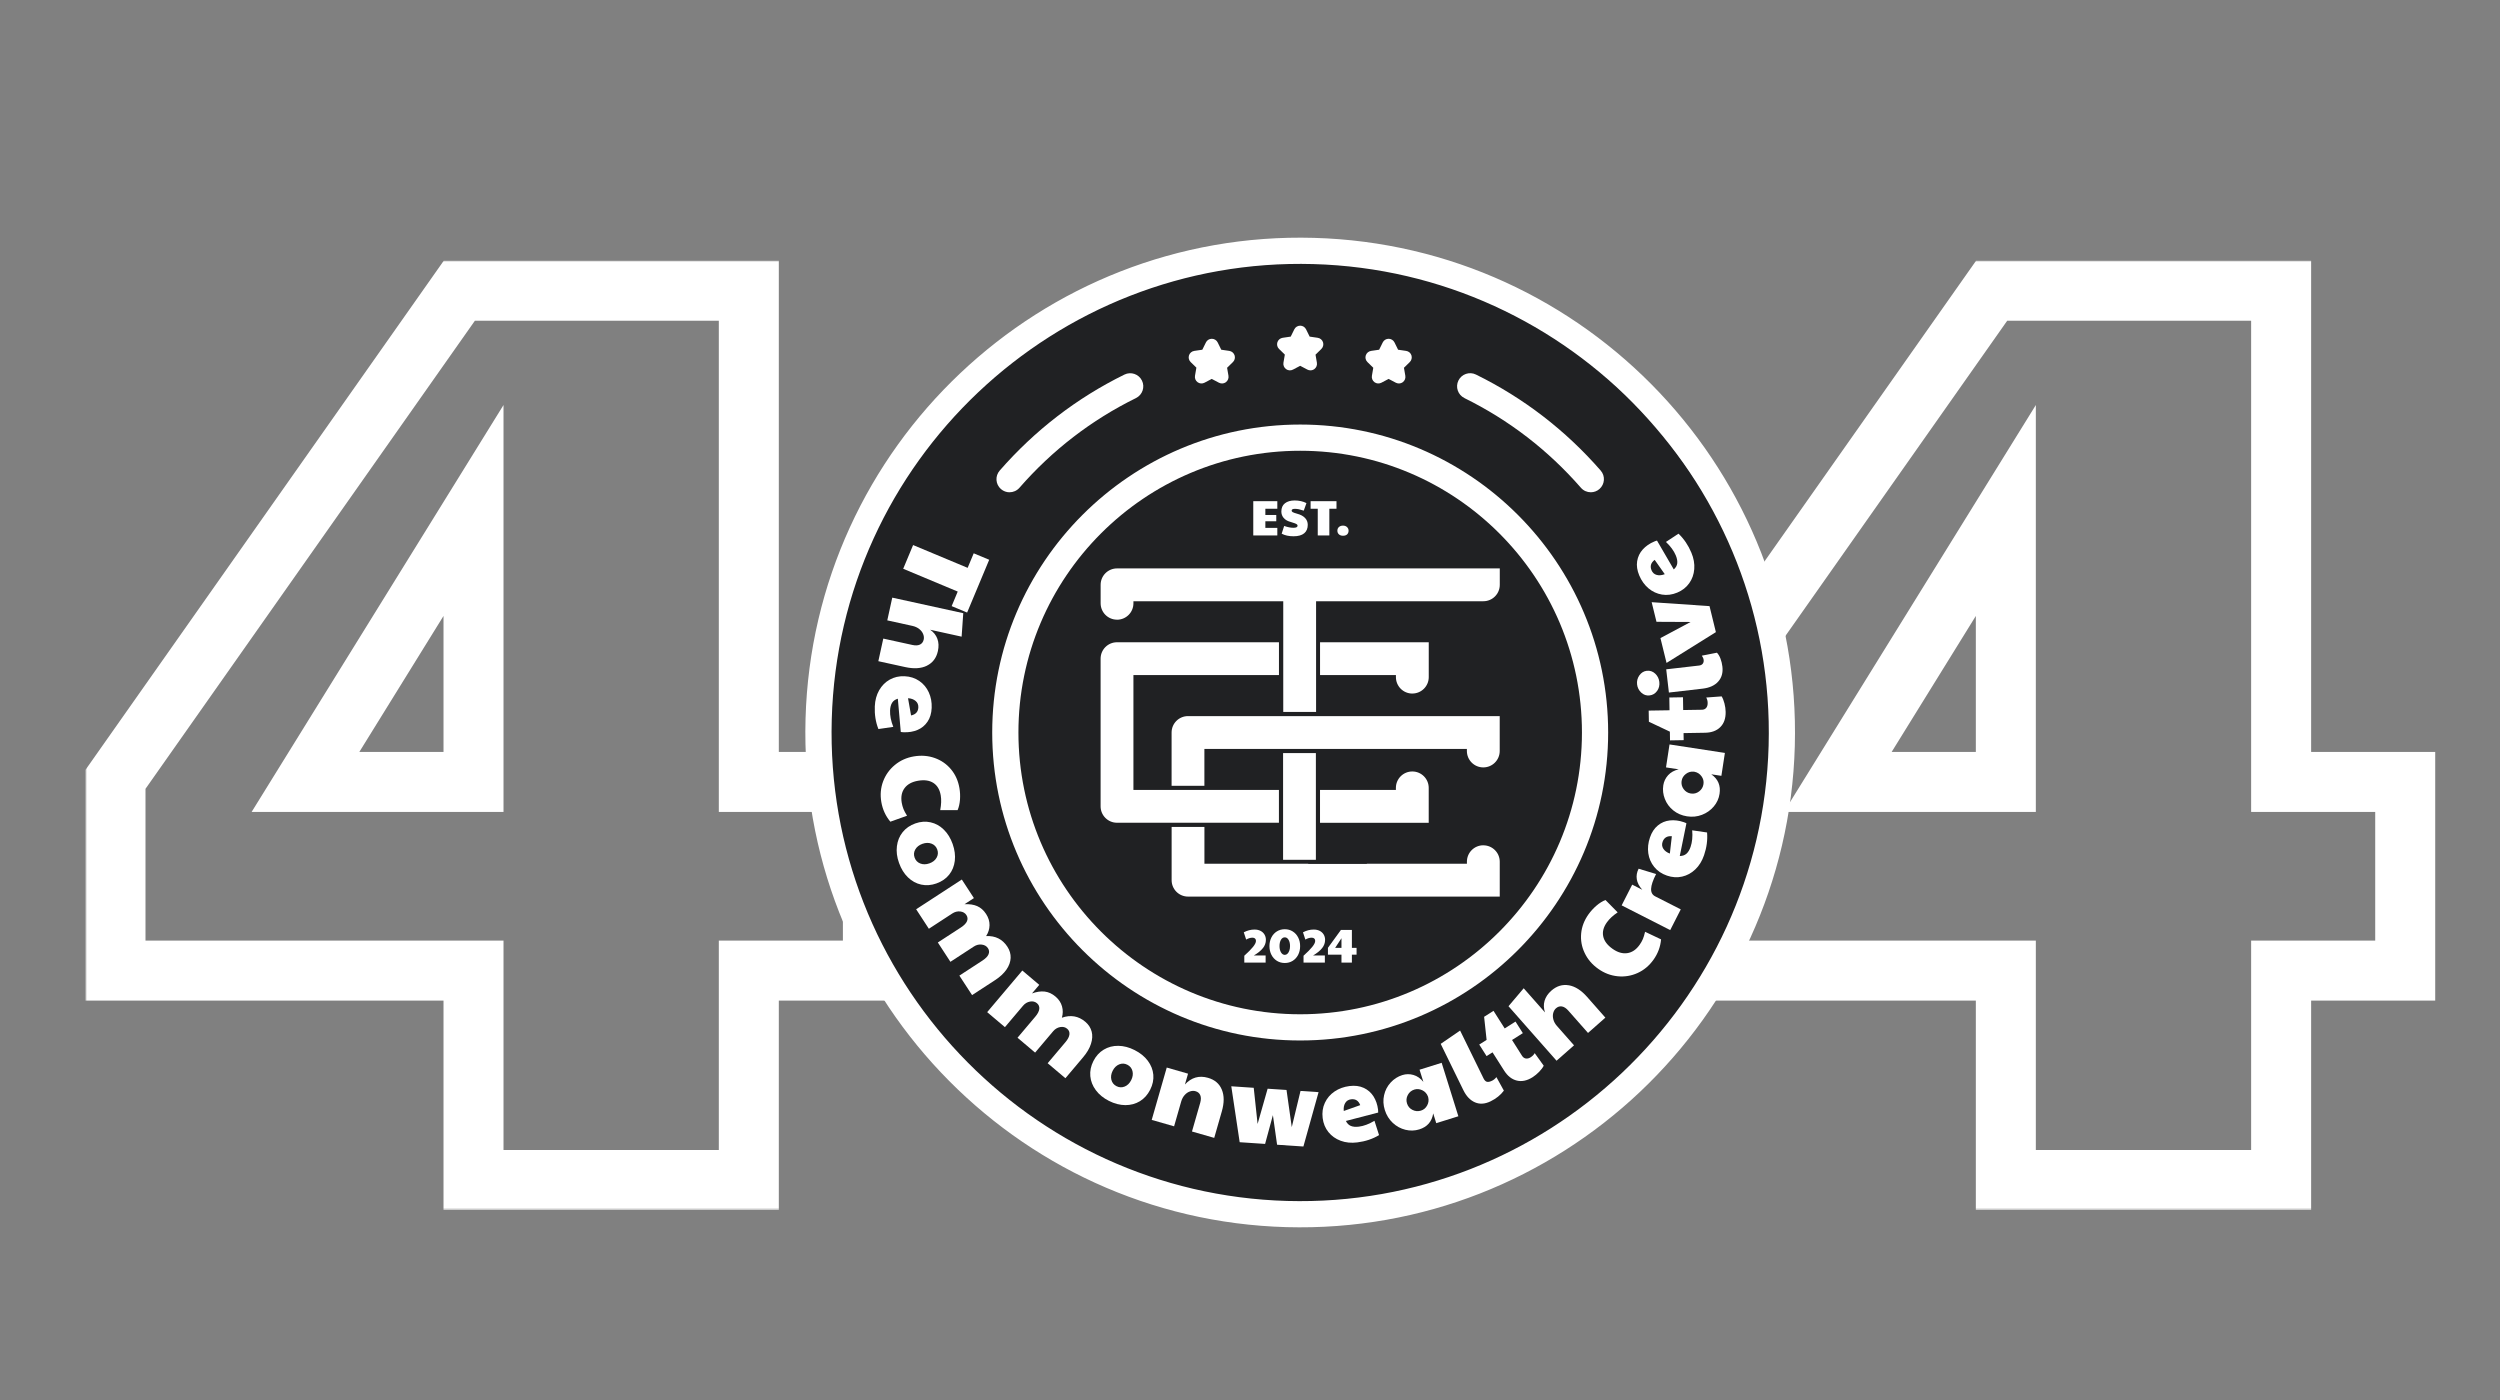 <svg width="500" height="280" viewBox="0 0 500 280" fill="none" xmlns="http://www.w3.org/2000/svg">
<rect x="0" y="0" width="500" height="280" fill="#808080" stroke="none"/>
<mask id="path-1-outside-1_124_1037" maskUnits="userSpaceOnUse" x="17" y="52" width="471" height="190" fill="black">
<rect fill="white" x="17" y="52" width="471" height="190"/>
<path d="M94.703 236V194.123H23.099V155.865L91.86 58.152H149.764V156.382H174.58V194.123H149.764V236H94.703ZM61.098 156.382H94.703V102.097L61.098 156.382ZM401.167 236V194.123H329.562V155.865L398.323 58.152H456.227V156.382H481.043V194.123H456.227V236H401.167ZM367.562 156.382H401.167V102.097L367.562 156.382Z"/>
</mask>
<path d="M94.703 236H88.703V242H94.703V236ZM94.703 194.123H100.703V188.123H94.703V194.123ZM23.099 194.123H17.099V200.123H23.099V194.123ZM23.099 155.865L18.192 152.412L17.099 153.965V155.865H23.099ZM91.86 58.152V52.152H88.745L86.953 54.699L91.86 58.152ZM149.764 58.152H155.764V52.152H149.764V58.152ZM149.764 156.382H143.764V162.382H149.764V156.382ZM174.58 156.382H180.58V150.382H174.58V156.382ZM174.58 194.123V200.123H180.58V194.123H174.58ZM149.764 194.123V188.123H143.764V194.123H149.764ZM149.764 236V242H155.764V236H149.764ZM61.098 156.382L55.996 153.224L50.327 162.382H61.098V156.382ZM94.703 156.382V162.382H100.703V156.382H94.703ZM94.703 102.097H100.703V81.005L89.602 98.939L94.703 102.097ZM100.703 236V194.123H88.703V236H100.703ZM94.703 188.123H23.099V200.123H94.703V188.123ZM29.099 194.123V155.865H17.099V194.123H29.099ZM28.005 159.318L96.766 61.605L86.953 54.699L18.192 152.412L28.005 159.318ZM91.86 64.152H149.764V52.152H91.86V64.152ZM143.764 58.152V156.382H155.764V58.152H143.764ZM149.764 162.382H174.58V150.382H149.764V162.382ZM168.58 156.382V194.123H180.58V156.382H168.58ZM174.58 188.123H149.764V200.123H174.58V188.123ZM143.764 194.123V236H155.764V194.123H143.764ZM149.764 230H94.703V242H149.764V230ZM61.098 162.382H94.703V150.382H61.098V162.382ZM100.703 156.382V102.097H88.703V156.382H100.703ZM89.602 98.939L55.996 153.224L66.2 159.54L99.805 105.255L89.602 98.939ZM401.167 236H395.167V242H401.167V236ZM401.167 194.123H407.167V188.123H401.167V194.123ZM329.562 194.123H323.562V200.123H329.562V194.123ZM329.562 155.865L324.656 152.412L323.562 153.965V155.865H329.562ZM398.323 58.152V52.152H395.209L393.417 54.699L398.323 58.152ZM456.227 58.152H462.227V52.152H456.227V58.152ZM456.227 156.382H450.227V162.382H456.227V156.382ZM481.043 156.382H487.043V150.382H481.043V156.382ZM481.043 194.123V200.123H487.043V194.123H481.043ZM456.227 194.123V188.123H450.227V194.123H456.227ZM456.227 236V242H462.227V236H456.227ZM367.562 156.382L362.46 153.224L356.791 162.382H367.562V156.382ZM401.167 156.382V162.382H407.167V156.382H401.167ZM401.167 102.097H407.167V81.005L396.065 98.939L401.167 102.097ZM407.167 236V194.123H395.167V236H407.167ZM401.167 188.123H329.562V200.123H401.167V188.123ZM335.562 194.123V155.865H323.562V194.123H335.562ZM334.469 159.318L403.23 61.605L393.417 54.699L324.656 152.412L334.469 159.318ZM398.323 64.152H456.227V52.152H398.323V64.152ZM450.227 58.152V156.382H462.227V58.152H450.227ZM456.227 162.382H481.043V150.382H456.227V162.382ZM475.043 156.382V194.123H487.043V156.382H475.043ZM481.043 188.123H456.227V200.123H481.043V188.123ZM450.227 194.123V236H462.227V194.123H450.227ZM456.227 230H401.167V242H456.227V230ZM367.562 162.382H401.167V150.382H367.562V162.382ZM407.167 156.382V102.097H395.167V156.382H407.167ZM396.065 98.939L362.46 153.224L372.664 159.54L406.269 105.255L396.065 98.939Z" fill="white" mask="url(#path-1-outside-1_124_1037)"/>
<rect x="162.689" y="49.746" width="193.508" height="193.508" rx="96.754" fill="#202123"/>
<path d="M262.79 47.573C208.24 46.053 162.628 89.195 161.108 143.745C159.588 198.294 202.729 243.906 257.279 245.427C311.829 246.947 357.441 203.805 358.961 149.255C360.481 94.706 317.339 49.094 262.79 47.573ZM353.726 149.111C352.284 200.771 309.09 241.626 257.43 240.191C205.763 238.75 164.908 195.549 166.35 143.889C167.785 92.229 210.986 51.374 262.646 52.815C314.306 54.257 355.161 97.451 353.726 149.111Z" fill="white"/>
<path d="M201.91 98.454C202.644 98.454 203.365 98.152 203.889 97.556C210.455 90.027 218.298 83.992 227.196 79.615C228.494 78.973 229.031 77.407 228.389 76.109C227.747 74.812 226.181 74.275 224.883 74.917C215.356 79.602 206.969 86.063 199.938 94.116C198.988 95.204 199.099 96.861 200.187 97.811C200.685 98.244 201.301 98.46 201.91 98.46V98.454Z" fill="white"/>
<path d="M292.879 79.615C301.777 83.992 309.621 90.027 316.186 97.556C316.704 98.152 317.431 98.454 318.165 98.454C318.774 98.454 319.39 98.244 319.888 97.805C320.976 96.855 321.094 95.197 320.137 94.109C313.113 86.056 304.719 79.596 295.192 74.91C293.895 74.268 292.322 74.806 291.686 76.103C291.044 77.4 291.582 78.973 292.879 79.609V79.615Z" fill="white"/>
<path d="M260.038 208.097C293.999 208.097 321.631 180.465 321.631 146.503C321.631 112.541 293.999 84.909 260.038 84.909C226.076 84.909 198.444 112.541 198.444 146.503C198.444 180.465 226.076 208.097 260.038 208.097ZM260.038 90.152C291.11 90.152 316.389 115.431 316.389 146.503C316.389 177.575 291.11 202.855 260.038 202.855C228.966 202.855 203.686 177.575 203.686 146.503C203.686 115.431 228.966 90.152 260.038 90.152Z" fill="white"/>
<path d="M282.467 138.706C284.282 138.706 285.75 137.238 285.75 135.423V128.451H264.009V135.017H279.184V135.429C279.184 137.245 280.652 138.712 282.467 138.712V138.706Z" fill="white"/>
<path d="M223.403 164.549H234.326H240.885H255.785V157.983H240.885H234.326H226.685V135.017H255.792V128.451H223.403C221.588 128.451 220.12 129.919 220.12 131.734V161.266C220.12 163.081 221.588 164.549 223.403 164.549Z" fill="white"/>
<path d="M296.666 169.057C294.851 169.057 293.383 170.525 293.383 172.34V172.753H273.366V172.785H261.65V172.753H240.885V165.381H234.326V176.035C234.326 177.851 235.793 179.318 237.608 179.318H299.949V172.346C299.949 170.531 298.481 169.064 296.666 169.064V169.057Z" fill="white"/>
<path d="M263.176 167.124V164.549V157.983V155.408V150.618H256.617V155.408V157.983V164.549V167.124V171.96H263.176V167.124Z" fill="white"/>
<path d="M285.743 157.577C285.743 155.762 284.276 154.294 282.461 154.294C280.645 154.294 279.178 155.762 279.178 157.577V157.99H264.002V164.555H285.743V157.584V157.577Z" fill="white"/>
<path d="M263.176 143.22H237.602C235.787 143.22 234.319 144.688 234.319 146.503V157.158H240.878V149.786H256.604L263.17 149.793L293.377 149.786V150.199C293.377 152.014 294.845 153.482 296.66 153.482C298.475 153.482 299.943 152.014 299.943 150.199V143.227H263.17L263.176 143.22Z" fill="white"/>
<path d="M223.403 123.943C225.218 123.943 226.686 122.475 226.686 120.66V120.247H256.65V142.388H263.216V120.247H296.673C298.488 120.247 299.956 118.78 299.956 116.965V113.682H223.409C221.594 113.682 220.126 115.15 220.126 116.965V120.654C220.126 122.469 221.594 123.936 223.409 123.936L223.403 123.943Z" fill="white"/>
<path d="M256.965 70.933L256.689 72.538C256.604 73.03 256.807 73.528 257.214 73.823C257.62 74.118 258.151 74.157 258.596 73.921L260.038 73.161L261.479 73.921C261.669 74.019 261.879 74.072 262.089 74.072C262.357 74.072 262.633 73.987 262.862 73.823C263.268 73.528 263.465 73.03 263.379 72.538L263.104 70.933L264.271 69.793C264.624 69.446 264.756 68.921 264.605 68.45C264.454 67.978 264.041 67.631 263.543 67.559L261.931 67.323L261.211 65.862C260.988 65.416 260.536 65.134 260.038 65.134C259.54 65.134 259.081 65.416 258.865 65.862L258.144 67.323L256.532 67.559C256.041 67.631 255.628 67.978 255.477 68.45C255.326 68.921 255.451 69.446 255.811 69.793L256.978 70.933H256.965Z" fill="white"/>
<path d="M274.656 73.554L274.381 75.159C274.296 75.651 274.499 76.149 274.899 76.444C275.305 76.739 275.836 76.778 276.281 76.542L277.723 75.782L279.165 76.542C279.355 76.64 279.564 76.693 279.774 76.693C280.043 76.693 280.318 76.608 280.547 76.444C280.953 76.149 281.15 75.651 281.065 75.159L280.79 73.554L281.956 72.414C282.31 72.067 282.441 71.542 282.29 71.071C282.139 70.599 281.727 70.251 281.229 70.179L279.617 69.944L278.896 68.482C278.673 68.037 278.221 67.755 277.723 67.755C277.225 67.755 276.766 68.037 276.55 68.482L275.829 69.944L274.217 70.179C273.726 70.251 273.313 70.599 273.156 71.071C272.999 71.542 273.13 72.067 273.49 72.414L274.656 73.554Z" fill="white"/>
<path d="M239.273 73.554L238.998 75.159C238.912 75.651 239.116 76.149 239.522 76.444C239.928 76.739 240.459 76.778 240.904 76.542L242.346 75.782L243.787 76.542C243.977 76.64 244.187 76.693 244.397 76.693C244.665 76.693 244.941 76.608 245.17 76.444C245.576 76.149 245.773 75.651 245.694 75.159L245.419 73.554L246.585 72.414C246.946 72.067 247.07 71.542 246.92 71.071C246.762 70.599 246.356 70.251 245.865 70.179L244.253 69.944L243.532 68.482C243.309 68.037 242.857 67.755 242.359 67.755C241.861 67.755 241.402 68.037 241.186 68.482L240.465 69.944L238.853 70.179C238.362 70.251 237.949 70.599 237.798 71.071C237.648 71.542 237.772 72.067 238.133 72.414L239.299 73.554H239.273Z" fill="white"/>
<path d="M190.332 121.224L193.425 122.514L197.841 111.952L194.742 110.661L193.53 113.57L182.62 109.01L180.641 113.754L191.544 118.314L190.332 121.224Z" fill="white"/>
<path d="M185.391 133.13C186.545 132.56 187.279 131.59 187.58 130.214C187.777 129.31 187.744 128.49 187.475 127.763C187.206 127.036 186.728 126.426 186.034 125.948L192.324 127.331L192.652 122.639L178.452 119.527L177.456 124.074L182.495 125.181C183.026 125.299 183.478 125.509 183.852 125.804C184.225 126.105 184.481 126.44 184.631 126.82C184.782 127.2 184.821 127.56 184.743 127.907C184.638 128.379 184.395 128.713 184.002 128.91C183.616 129.1 183.111 129.133 182.495 128.995L176.657 127.717L175.667 132.238L181.054 133.418C182.79 133.798 184.238 133.706 185.391 133.136V133.13Z" fill="white"/>
<path d="M178.013 142.106C178.04 141.458 178.177 140.94 178.42 140.554C178.662 140.167 179.049 139.892 179.566 139.741L180.156 146.385C180.274 146.418 180.464 146.444 180.726 146.451C181.742 146.49 182.666 146.339 183.491 145.992C184.323 145.645 184.992 145.094 185.503 144.341C186.014 143.587 186.289 142.67 186.335 141.582C186.381 140.449 186.191 139.413 185.758 138.47C185.326 137.526 184.69 136.76 183.845 136.183C183 135.606 182.017 135.292 180.903 135.246C179.815 135.2 178.832 135.429 177.948 135.921C177.07 136.412 176.362 137.127 175.831 138.05C175.301 138.981 175.012 140.049 174.96 141.274C174.894 142.906 175.13 144.413 175.681 145.809L178.656 145.376C178.19 144.197 177.974 143.102 178.013 142.106ZM183.124 140.193C183.511 140.521 183.688 140.947 183.668 141.471C183.629 142.355 183.144 142.893 182.214 143.089L181.604 139.643C182.233 139.682 182.744 139.866 183.124 140.193Z" fill="white"/>
<path d="M180.693 161.797C180.543 161.417 180.425 161.004 180.346 160.559C180.15 159.386 180.333 158.409 180.91 157.63C181.486 156.85 182.391 156.358 183.622 156.149C184.88 155.932 185.903 156.083 186.682 156.588C187.462 157.092 187.954 157.931 188.15 159.091C188.294 159.929 188.255 160.906 188.045 162.02L191.518 162.033C191.774 161.437 191.931 160.749 191.996 159.962C192.055 159.176 192.023 158.39 191.885 157.61C191.636 156.162 191.079 154.91 190.208 153.868C189.336 152.82 188.248 152.066 186.945 151.601C185.641 151.136 184.251 151.031 182.771 151.28C181.322 151.529 180.058 152.093 178.977 152.99C177.895 153.882 177.116 154.976 176.624 156.273C176.139 157.571 176.015 158.947 176.264 160.395C176.519 161.889 177.122 163.206 178.072 164.339L181.408 163.147C181.08 162.623 180.838 162.17 180.687 161.79L180.693 161.797Z" fill="white"/>
<path d="M187.305 176.678C188.36 176.304 189.198 175.727 189.828 174.941C190.457 174.155 190.83 173.231 190.961 172.163C191.092 171.095 190.941 169.974 190.529 168.795C190.116 167.629 189.526 166.672 188.759 165.925C187.993 165.171 187.115 164.686 186.125 164.464C185.136 164.241 184.107 164.313 183.059 164.686C182.004 165.06 181.165 165.643 180.529 166.436C179.894 167.229 179.514 168.159 179.383 169.234C179.245 170.302 179.383 171.422 179.802 172.582C180.222 173.762 180.818 174.725 181.591 175.472C182.364 176.219 183.242 176.704 184.238 176.92C185.228 177.136 186.256 177.058 187.324 176.678H187.305ZM182.921 171.514C182.718 170.944 182.764 170.4 183.059 169.889C183.354 169.371 183.832 168.998 184.494 168.762C185.156 168.526 185.765 168.52 186.322 168.736C186.872 168.952 187.252 169.345 187.455 169.915C187.659 170.485 187.613 171.029 187.318 171.547C187.023 172.065 186.545 172.438 185.883 172.674C185.215 172.91 184.612 172.916 184.055 172.7C183.504 172.484 183.124 172.091 182.921 171.521V171.514Z" fill="white"/>
<path d="M201.288 193.917C201.819 193.151 202.094 192.377 202.127 191.591C202.159 190.805 201.943 190.058 201.478 189.344C200.502 187.843 199.08 187.129 197.225 187.214C197.664 186.539 197.894 185.818 197.907 185.045C197.92 184.272 197.691 183.525 197.219 182.798C196.74 182.057 196.144 181.533 195.443 181.225C194.742 180.917 193.89 180.793 192.894 180.845L194.781 179.62L192.363 175.904L183.229 181.854L185.772 185.753L190.463 182.693C190.968 182.365 191.498 182.228 192.049 182.293C192.599 182.359 193.012 182.595 193.281 183.014C193.536 183.407 193.576 183.82 193.399 184.239C193.222 184.665 192.815 185.078 192.186 185.491L187.567 188.498L190.083 192.364L194.775 189.304C195.279 188.977 195.81 188.846 196.36 188.918C196.917 188.99 197.33 189.232 197.599 189.652C197.848 190.032 197.881 190.438 197.704 190.864C197.527 191.29 197.12 191.703 196.491 192.115L191.872 195.123L194.414 199.022L199.034 196.014C200.01 195.378 200.757 194.677 201.288 193.917Z" fill="white"/>
<path d="M218.331 206.321C218.134 205.561 217.715 204.906 217.06 204.355C215.69 203.196 214.124 202.927 212.375 203.543C212.604 202.77 212.611 202.016 212.401 201.269C212.191 200.522 211.759 199.873 211.097 199.31C210.422 198.74 209.708 198.406 208.948 198.314C208.188 198.222 207.336 198.347 206.399 198.687L207.854 196.971L204.466 194.107L197.435 202.429L200.987 205.43L204.604 201.151C204.99 200.692 205.462 200.411 206.006 200.312C206.55 200.214 207.015 200.326 207.395 200.647C207.755 200.948 207.906 201.328 207.86 201.787C207.808 202.245 207.546 202.763 207.061 203.333L203.503 207.546L207.021 210.521L210.638 206.242C211.025 205.784 211.497 205.509 212.047 205.41C212.598 205.319 213.063 205.43 213.443 205.758C213.79 206.052 213.941 206.426 213.888 206.885C213.836 207.343 213.574 207.861 213.089 208.431L209.531 212.644L213.082 215.645L216.64 211.432C217.387 210.547 217.912 209.656 218.193 208.772C218.482 207.887 218.528 207.062 218.331 206.301V206.321Z" fill="white"/>
<path d="M230.663 214.944C230.571 213.942 230.204 213.011 229.562 212.153C228.92 211.294 228.035 210.58 226.921 210.017C225.821 209.46 224.733 209.178 223.658 209.165C222.584 209.152 221.614 209.407 220.742 209.932C219.871 210.456 219.183 211.216 218.678 212.212C218.174 213.208 217.971 214.21 218.062 215.226C218.154 216.235 218.521 217.172 219.163 218.037C219.805 218.902 220.677 219.616 221.778 220.173C222.892 220.737 223.992 221.018 225.067 221.025C226.142 221.025 227.111 220.769 227.976 220.245C228.841 219.721 229.529 218.948 230.04 217.939C230.545 216.943 230.748 215.94 230.663 214.944ZM226.24 216.025C225.925 216.654 225.486 217.087 224.936 217.31C224.386 217.532 223.842 217.513 223.304 217.238C222.767 216.969 222.426 216.543 222.276 215.966C222.132 215.39 222.217 214.787 222.531 214.158C222.846 213.529 223.285 213.103 223.835 212.874C224.386 212.651 224.929 212.671 225.467 212.946C226.004 213.214 226.345 213.64 226.495 214.217C226.64 214.794 226.554 215.396 226.24 216.025Z" fill="white"/>
<path d="M241.592 215.56C239.81 215.049 238.277 215.495 236.986 216.897L237.609 214.734L233.349 213.509L230.342 223.98L234.817 225.264L236.239 220.304C236.39 219.78 236.626 219.347 236.947 218.994C237.268 218.64 237.622 218.404 238.015 218.279C238.401 218.155 238.768 218.142 239.103 218.24C239.568 218.371 239.889 218.64 240.053 219.039C240.223 219.439 240.216 219.944 240.046 220.553L238.395 226.3L242.844 227.577L244.364 222.276C244.856 220.566 244.856 219.118 244.364 217.926C243.873 216.733 242.949 215.947 241.592 215.56Z" fill="white"/>
<path d="M258.354 225.428L257.305 217.998L253.525 217.742L251.519 224.793L250.746 217.559L246.258 217.257L247.935 228.442L253.02 228.783L254.58 223.03L255.418 228.947L260.68 229.301L263.714 218.43L260.103 218.188L258.354 225.428Z" fill="white"/>
<path d="M271.767 225.33C271.125 225.409 270.594 225.363 270.168 225.186C269.742 225.009 269.414 224.675 269.178 224.19L275.639 222.512C275.652 222.394 275.639 222.198 275.613 221.936C275.489 220.927 275.181 220.042 274.702 219.282C274.217 218.522 273.569 217.952 272.743 217.572C271.917 217.192 270.967 217.074 269.886 217.211C268.766 217.356 267.77 217.716 266.911 218.299C266.053 218.882 265.404 219.636 264.972 220.566C264.539 221.497 264.395 222.512 264.533 223.62C264.67 224.701 265.05 225.631 265.686 226.418C266.322 227.204 267.134 227.781 268.137 228.154C269.139 228.528 270.247 228.632 271.459 228.482C273.077 228.279 274.532 227.794 275.81 227.021L274.892 224.157C273.805 224.812 272.763 225.206 271.773 225.33H271.767ZM269.041 220.606C269.296 220.173 269.69 219.924 270.214 219.859C271.092 219.747 271.701 220.14 272.048 221.025L268.753 222.198C268.687 221.569 268.785 221.038 269.041 220.606Z" fill="white"/>
<path d="M283.908 213.935L284.675 216.379C284.098 215.665 283.43 215.206 282.683 214.99C281.936 214.774 281.189 214.787 280.462 215.016C279.564 215.298 278.784 215.796 278.129 216.51C277.474 217.225 277.035 218.063 276.819 219.033C276.596 220.003 276.648 220.992 276.963 222.001C277.284 223.024 277.815 223.882 278.549 224.57C279.282 225.258 280.128 225.717 281.071 225.953C282.015 226.188 282.945 226.162 283.856 225.88C285.455 225.382 286.385 224.314 286.641 222.676L287.25 224.635L291.673 223.253L288.331 212.559L283.908 213.942V213.935ZM285.435 221.077C285.16 221.602 284.741 221.956 284.184 222.126C283.607 222.303 283.044 222.257 282.5 221.982C281.949 221.707 281.582 221.274 281.399 220.684C281.222 220.108 281.268 219.551 281.556 219.007C281.838 218.463 282.277 218.103 282.867 217.913C283.397 217.749 283.935 217.795 284.472 218.057C285.009 218.319 285.376 218.732 285.586 219.282L285.638 219.452C285.782 220.009 285.717 220.547 285.442 221.071L285.435 221.077Z" fill="white"/>
<path d="M298.429 216.137C297.977 216.36 297.623 216.425 297.367 216.353C297.112 216.274 296.889 216.052 296.706 215.678L292.021 206.111L288.141 208.772L292.669 218.024C293.272 219.256 294.052 220.068 295.009 220.475C295.965 220.881 297.007 220.809 298.134 220.258C299.228 219.721 300.113 219.013 300.775 218.129L299.281 215.423C299.038 215.737 298.757 215.973 298.429 216.137Z" fill="white"/>
<path d="M306.174 211.432C305.814 211.661 305.479 211.753 305.171 211.701C304.863 211.655 304.608 211.471 304.411 211.163L302.406 207.999L304.569 206.629L303.101 204.316L300.938 205.686L298.704 202.167L296.823 203.359L297.321 207.979L295.847 208.909L297.315 211.222L298.507 210.469L300.814 214.099C301.515 215.206 302.367 215.875 303.376 216.117C304.385 216.36 305.433 216.13 306.521 215.442C306.98 215.147 307.419 214.787 307.832 214.361C308.245 213.929 308.552 213.529 308.743 213.142L306.941 210.626C306.764 210.947 306.508 211.216 306.167 211.426L306.174 211.432Z" fill="white"/>
<path d="M313.768 197.062C312.504 196.84 311.337 197.194 310.276 198.124C309.581 198.74 309.129 199.415 308.913 200.162C308.697 200.909 308.73 201.682 308.998 202.481L304.739 197.652L301.699 201.243L311.311 212.146L314.804 209.067L311.39 205.194C311.03 204.788 310.787 204.349 310.669 203.89C310.551 203.432 310.538 202.999 310.643 202.606C310.748 202.213 310.931 201.898 311.193 201.662C311.56 201.341 311.953 201.217 312.379 201.289C312.805 201.361 313.231 201.636 313.651 202.108L317.602 206.59L321.075 203.53L317.431 199.395C316.258 198.058 315.033 197.279 313.768 197.056V197.062Z" fill="white"/>
<path d="M328.558 187.843C328.4 188.217 328.191 188.59 327.922 188.964C327.234 189.933 326.408 190.49 325.452 190.628C324.495 190.766 323.506 190.477 322.49 189.75C321.448 189.009 320.832 188.184 320.642 187.266C320.452 186.349 320.695 185.419 321.383 184.462C321.874 183.767 322.595 183.106 323.532 182.47L321.094 180C320.491 180.236 319.889 180.616 319.292 181.127C318.696 181.638 318.165 182.221 317.7 182.863C316.848 184.062 316.357 185.34 316.232 186.69C316.108 188.046 316.337 189.35 316.933 190.595C317.523 191.847 318.427 192.908 319.653 193.773C320.852 194.625 322.149 195.116 323.538 195.254C324.934 195.392 326.264 195.169 327.522 194.599C328.78 194.029 329.842 193.144 330.7 191.945C331.578 190.713 332.083 189.357 332.214 187.876L329.016 186.356C328.879 186.959 328.728 187.45 328.571 187.823L328.558 187.843Z" fill="white"/>
<path d="M328.446 177.949L326.441 176.927L324.331 181.074L334.042 186.021L336.152 181.874L331.041 179.272C330.464 178.978 330.189 178.473 330.222 177.752C330.255 177.031 330.582 176.049 331.218 174.804L327.725 173.742C327.371 174.437 327.247 175.138 327.358 175.845C327.47 176.553 327.83 177.254 328.453 177.949H328.446Z" fill="white"/>
<path d="M338.439 166.063C338.55 167.327 338.439 168.435 338.117 169.378C337.908 169.988 337.633 170.446 337.285 170.748C336.938 171.049 336.499 171.2 335.955 171.2L337.285 164.66C337.18 164.595 337.01 164.516 336.755 164.431C335.791 164.103 334.867 163.985 333.97 164.084C333.072 164.182 332.273 164.516 331.571 165.093C330.87 165.669 330.34 166.469 329.992 167.498C329.625 168.572 329.514 169.621 329.658 170.649C329.802 171.678 330.202 172.589 330.844 173.388C331.486 174.181 332.338 174.764 333.4 175.125C334.428 175.479 335.437 175.544 336.42 175.321C337.403 175.099 338.288 174.62 339.061 173.88C339.834 173.139 340.417 172.196 340.811 171.043C341.341 169.496 341.538 167.983 341.413 166.495L338.439 166.063ZM333.976 170.715C333.38 170.499 332.948 170.178 332.672 169.758C332.397 169.339 332.345 168.874 332.515 168.376C332.803 167.543 333.419 167.163 334.369 167.242L333.97 170.721L333.976 170.715Z" fill="white"/>
<path d="M333.21 153.482L335.739 153.868C334.841 154.071 334.14 154.471 333.616 155.048C333.098 155.631 332.777 156.299 332.659 157.053C332.515 157.983 332.62 158.901 332.974 159.798C333.328 160.702 333.891 161.463 334.664 162.085C335.438 162.708 336.348 163.101 337.397 163.265C338.458 163.428 339.461 163.33 340.398 162.963C341.341 162.603 342.121 162.046 342.75 161.305C343.379 160.565 343.766 159.713 343.91 158.77C344.165 157.112 343.615 155.808 342.252 154.858L344.277 155.166L344.978 150.585L333.904 148.888L333.203 153.469L333.21 153.482ZM336.329 156.168C336.414 155.618 336.689 155.159 337.167 154.792C337.639 154.425 338.17 154.274 338.753 154.333L338.93 154.36C339.494 154.478 339.952 154.772 340.3 155.251C340.653 155.729 340.784 156.26 340.693 156.837C340.601 157.433 340.313 157.918 339.821 158.285C339.33 158.658 338.786 158.796 338.17 158.704C337.574 158.612 337.095 158.317 336.728 157.826C336.368 157.335 336.23 156.778 336.322 156.168H336.329Z" fill="white"/>
<path d="M341.25 139.512C341.433 139.833 341.525 140.193 341.531 140.586C341.538 141.012 341.44 141.346 341.236 141.582C341.033 141.818 340.752 141.943 340.385 141.949L336.637 142.008L336.597 139.453L333.865 139.499L333.904 142.054L329.737 142.12L329.776 144.348L333.976 146.333L334.003 148.076L336.735 148.03L336.709 146.621L341.007 146.549C342.318 146.53 343.333 146.149 344.067 145.416C344.801 144.682 345.155 143.673 345.129 142.375C345.122 141.831 345.043 141.268 344.893 140.691C344.742 140.115 344.559 139.643 344.329 139.276L341.243 139.505L341.25 139.512Z" fill="white"/>
<path d="M340.732 132.003C340.765 132.297 340.699 132.54 340.542 132.75C340.378 132.953 340.129 133.077 339.795 133.11L333.242 133.864L333.78 138.509L340.529 137.729C341.885 137.572 342.92 137.107 343.628 136.327C344.336 135.547 344.624 134.545 344.48 133.32C344.414 132.763 344.29 132.238 344.1 131.734C343.91 131.229 343.667 130.83 343.386 130.541L340.365 131.131C340.575 131.419 340.699 131.708 340.732 131.996V132.003Z" fill="white"/>
<path d="M331.421 138.195C331.794 137.67 331.945 137.068 331.866 136.38C331.788 135.724 331.513 135.167 331.034 134.722C330.556 134.276 329.992 134.086 329.35 134.158C328.754 134.23 328.263 134.532 327.876 135.069C327.496 135.606 327.339 136.216 327.417 136.884C327.489 137.526 327.771 138.07 328.249 138.522C328.728 138.968 329.285 139.158 329.914 139.086C330.543 139.014 331.041 138.712 331.421 138.188V138.195Z" fill="white"/>
<path d="M331.296 124.362L338.118 124.395L332.089 127.619L333.308 132.586L343.176 126.426L341.905 121.224L330.333 120.437L331.296 124.362Z" fill="white"/>
<path d="M329.691 117.659C330.484 118.327 331.388 118.747 332.397 118.917C333.406 119.081 334.428 118.95 335.457 118.518C336.46 118.098 337.259 117.476 337.842 116.65C338.432 115.831 338.766 114.887 338.851 113.819C338.937 112.751 338.747 111.657 338.275 110.537C337.646 109.029 336.781 107.765 335.7 106.736L333.19 108.387C334.114 109.259 334.769 110.157 335.156 111.08C335.405 111.677 335.503 112.201 335.451 112.66C335.398 113.118 335.162 113.524 334.756 113.885L331.401 108.119C331.283 108.138 331.1 108.197 330.857 108.302C329.92 108.695 329.154 109.226 328.551 109.894C327.948 110.563 327.575 111.343 327.43 112.24C327.286 113.138 327.43 114.088 327.85 115.091C328.289 116.132 328.905 116.991 329.698 117.666L329.691 117.659ZM330.936 111.972L332.954 114.835C332.364 115.064 331.827 115.117 331.342 114.986C330.857 114.855 330.51 114.547 330.307 114.055C329.966 113.243 330.176 112.548 330.936 111.972Z" fill="white"/>
<path d="M255.464 105.576H253.072V104.253H255.254V102.995H253.072V101.75H255.464V100.236H250.655V107.09H255.464V105.576Z" fill="white"/>
<path d="M257.974 104.338C258.413 104.462 258.74 104.567 258.963 104.659C259.186 104.751 259.33 104.823 259.402 104.895C259.474 104.967 259.513 105.046 259.513 105.137C259.513 105.275 259.448 105.38 259.31 105.452C259.173 105.524 258.956 105.557 258.668 105.557C258.131 105.557 257.521 105.432 256.833 105.19L256.335 106.736C256.978 107.083 257.77 107.254 258.707 107.254C259.644 107.254 260.352 107.057 260.83 106.664C261.309 106.271 261.551 105.701 261.551 104.967C261.551 104.436 261.374 103.977 261.014 103.597C260.654 103.217 260.129 102.929 259.428 102.746C258.983 102.621 258.688 102.516 258.544 102.431C258.399 102.346 258.327 102.248 258.327 102.13C258.327 101.887 258.544 101.769 258.983 101.769C259.245 101.769 259.507 101.795 259.782 101.854C260.057 101.913 260.385 102.005 260.752 102.13L261.289 100.623C260.968 100.452 260.608 100.321 260.195 100.229C259.782 100.138 259.363 100.092 258.937 100.092C258.118 100.092 257.469 100.282 256.991 100.655C256.506 101.029 256.27 101.586 256.27 102.313C256.27 102.785 256.421 103.204 256.715 103.565C257.017 103.925 257.436 104.187 257.974 104.344V104.338Z" fill="white"/>
<path d="M263.55 107.09H265.869V101.75H267.298V100.236H262.121V101.75H263.55V107.09Z" fill="white"/>
<path d="M268.602 107.149C268.962 107.149 269.237 107.057 269.428 106.874C269.618 106.69 269.716 106.441 269.716 106.133C269.716 105.851 269.611 105.616 269.408 105.419C269.205 105.222 268.93 105.124 268.602 105.124C268.274 105.124 267.993 105.216 267.783 105.406C267.58 105.589 267.475 105.832 267.475 106.133C267.475 106.435 267.573 106.671 267.776 106.861C267.973 107.051 268.255 107.149 268.602 107.149Z" fill="white"/>
<path d="M252.581 189.632C252.981 189.121 253.177 188.57 253.177 187.974C253.177 187.574 253.085 187.221 252.902 186.913C252.719 186.605 252.456 186.356 252.116 186.179C251.775 186.002 251.375 185.91 250.917 185.91C250.53 185.91 250.163 185.956 249.816 186.048C249.468 186.139 249.115 186.277 248.754 186.46L249.233 187.915C249.672 187.66 250.091 187.535 250.491 187.535C250.707 187.535 250.877 187.594 251.002 187.699C251.126 187.81 251.192 187.968 251.192 188.177C251.192 188.498 250.995 188.898 250.602 189.383C250.209 189.868 249.632 190.451 248.859 191.145V192.522H253.125V191.093H250.766C251.565 190.628 252.168 190.143 252.568 189.632H252.581Z" fill="white"/>
<path d="M258.531 186.277C258.065 185.989 257.541 185.844 256.958 185.844C256.375 185.844 255.844 185.989 255.379 186.277C254.914 186.565 254.547 186.965 254.285 187.483C254.023 187.994 253.891 188.57 253.891 189.219C253.891 189.868 254.023 190.451 254.285 190.962C254.547 191.473 254.914 191.873 255.379 192.168C255.844 192.456 256.375 192.6 256.958 192.6C257.541 192.6 258.072 192.456 258.537 192.168C259.002 191.879 259.369 191.473 259.631 190.962C259.894 190.444 260.025 189.868 260.025 189.219C260.025 188.57 259.894 188 259.631 187.489C259.369 186.972 259.002 186.572 258.537 186.283L258.531 186.277ZM257.869 190.117C257.777 190.385 257.653 190.595 257.495 190.746C257.338 190.896 257.155 190.975 256.965 190.975C256.657 190.975 256.408 190.811 256.205 190.484C256.008 190.156 255.903 189.73 255.903 189.219C255.903 188.708 256.001 188.275 256.191 187.954C256.381 187.633 256.637 187.47 256.958 187.47C257.279 187.47 257.515 187.633 257.712 187.961C257.908 188.289 258.006 188.708 258.006 189.219C258.006 189.553 257.961 189.855 257.869 190.117Z" fill="white"/>
<path d="M264.421 189.632C264.821 189.121 265.018 188.57 265.018 187.974C265.018 187.574 264.926 187.221 264.742 186.913C264.559 186.605 264.297 186.356 263.956 186.179C263.615 186.002 263.216 185.91 262.757 185.91C262.37 185.91 262.004 185.956 261.656 186.048C261.309 186.139 260.955 186.277 260.595 186.46L261.073 187.915C261.512 187.66 261.931 187.535 262.338 187.535C262.554 187.535 262.724 187.594 262.849 187.699C262.973 187.81 263.039 187.968 263.039 188.177C263.039 188.498 262.842 188.898 262.449 189.383C262.056 189.868 261.479 190.451 260.706 191.145V192.522H264.972V191.093H262.613C263.412 190.628 264.015 190.143 264.415 189.632H264.421Z" fill="white"/>
<path d="M270.378 185.982H268.189L265.588 189.56V190.929H268.294V192.522H270.378V190.936H271.315V189.58H270.378V185.982ZM268.294 189.58H267.023L268.294 187.647V189.58Z" fill="white"/>
</svg>
